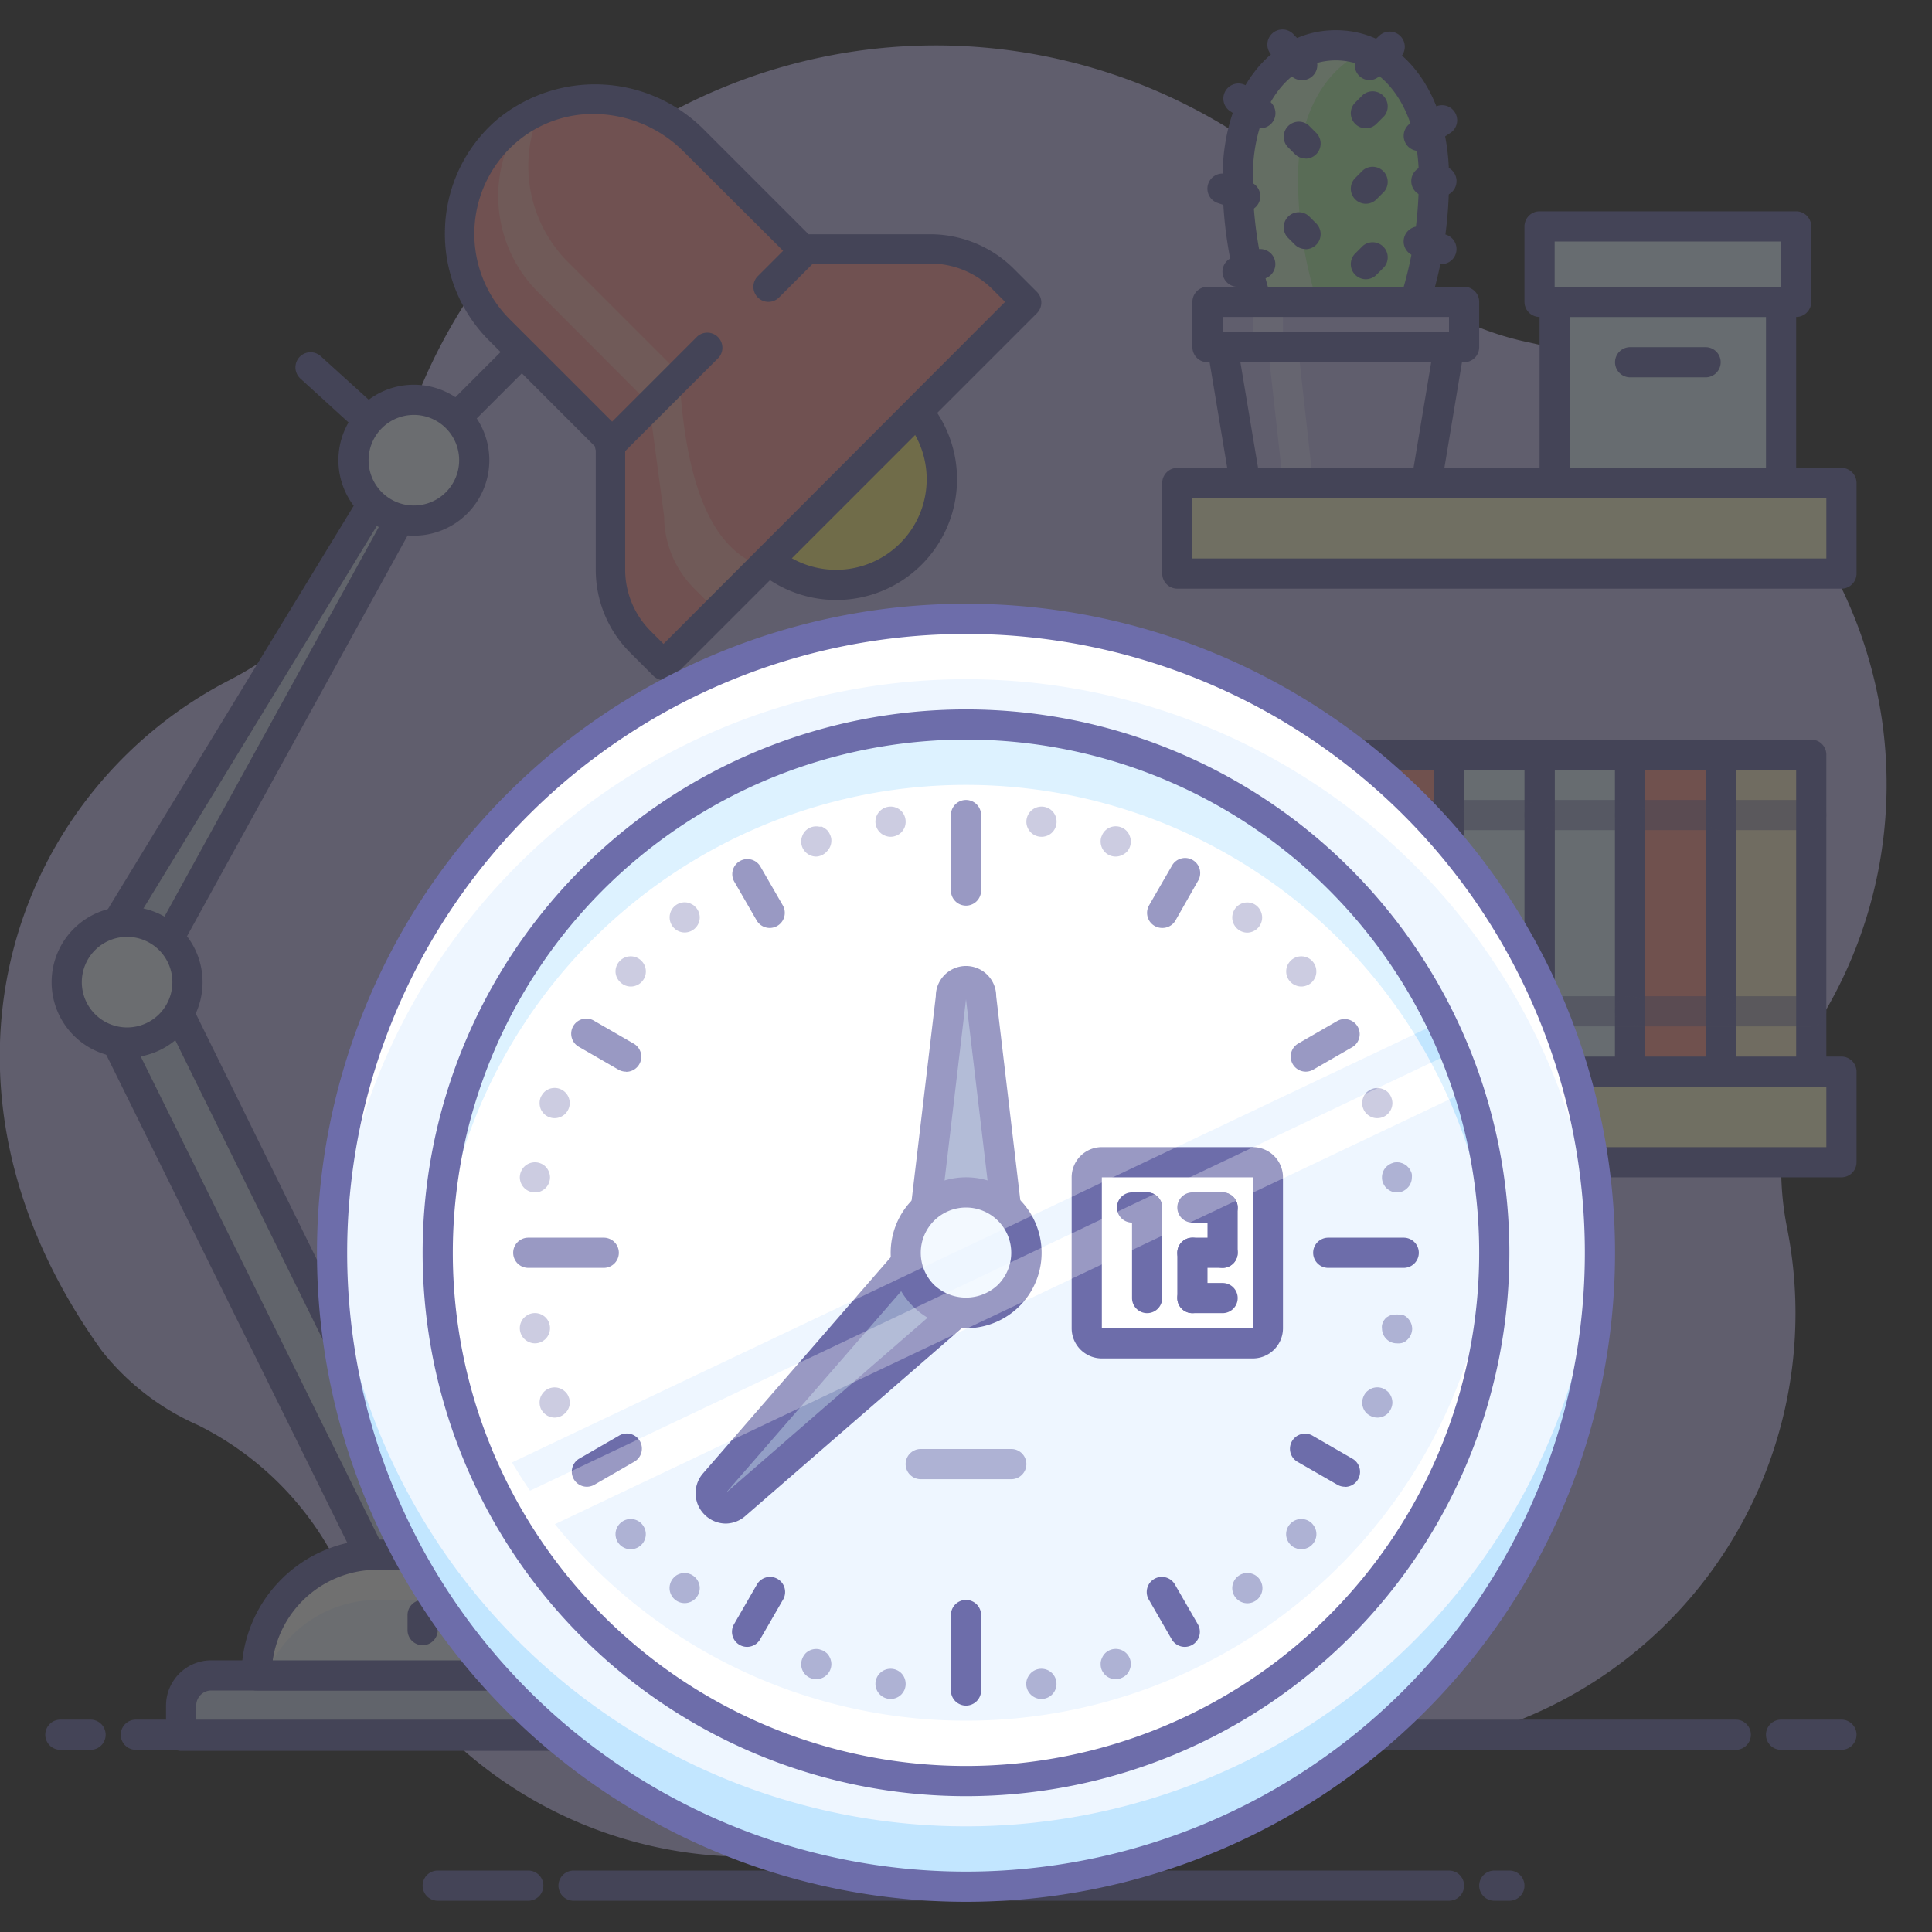 <?xml version="1.0" ?><svg data-name="003" id="_003" viewBox="0 0 128 128" xmlns="http://www.w3.org/2000/svg"><rect x="0" y="0" width="128" height="128" fill="#333333" stroke="none"/><defs><style>.cls-1{opacity:0.3;}.cls-2,.cls-7{fill:#c9c1f5;}.cls-3{fill:#b1f1a8;}.cls-4{opacity:0.5;}.cls-5{fill:#fff;}.cls-6{fill:#6d6daa;}.cls-7,.cls-8{fill-rule:evenodd;}.cls-8,.cls-9{fill:#ddd9ff;}.cls-10{fill:#f2eed5;}.cls-11{fill:#fffad1;}.cls-12{fill:#e0f3ff;}.cls-13{fill:#ff968c;}.cls-14{fill:#fff2cc;}.cls-15{fill:#fff27d;}.cls-16{fill:#ff9797;}.cls-17{fill:#fff9e0;}.cls-18{fill:#ced8ee;}.cls-19{fill:#eef6ff;}.cls-20{fill:#5cbeff;}.cls-21{fill:#939fc6;}</style></defs><title/><g class="cls-1"><path class="cls-2" d="M124.68,47.66a30,30,0,0,0-23.51-25,19.69,19.69,0,0,1-10.93-6.55A37,37,0,0,0,26,31.44,21,21,0,0,1,15.1,45.11C.94,52.47-6.15,71.57,6.75,89.5a16.6,16.6,0,0,0,6.35,4.91,20.58,20.58,0,0,1,10,10.88,28.49,28.49,0,0,0,42.62,12.64A20.06,20.06,0,0,1,82.37,115a29,29,0,0,0,36-33.79,20.08,20.08,0,0,1,2.51-14.13A29.83,29.83,0,0,0,124.68,47.66Z"/><path class="cls-3" d="M93.73,20A26.56,26.56,0,0,0,95,11.73C95,6.44,92.09,3,88.5,3S82,6.5,82,11.73A26.56,26.56,0,0,0,83.27,20Z"/><g class="cls-4"><path class="cls-5" d="M90.51,3.38a5.43,5.43,0,0,0-2-.39C84.91,3,82,6.5,82,11.73A26.56,26.56,0,0,0,83.27,20h4A26.56,26.56,0,0,1,86,11.73C86,7.51,87.89,4.43,90.51,3.38Z"/></g><path class="cls-6" d="M93.73,21H83.27a1,1,0,0,1-.95-.68A27.46,27.46,0,0,1,81,11.74C81,6.09,84.15,2,88.5,2S96,6.09,96,11.74a27.44,27.44,0,0,1-1.32,8.59A1,1,0,0,1,93.73,21ZM84,19h9a26,26,0,0,0,1-7.26C94,7.25,91.69,4,88.5,4S83,7.25,83,11.74A26,26,0,0,0,84,19Z"/><path class="cls-6" d="M83.5,8.5a1,1,0,0,1-.55-.17l-1.5-1a1,1,0,0,1,1.11-1.66l1.5,1A1,1,0,0,1,83.5,8.5Z"/><path class="cls-6" d="M86.25,5.31A1,1,0,0,1,85.52,5L84.29,3.69a1,1,0,1,1,1.45-1.37L87,3.62a1,1,0,0,1-.73,1.69Z"/><path class="cls-6" d="M90.75,5.31a1,1,0,0,1-.68-1.73l1.32-1.22a1,1,0,1,1,1.36,1.47L91.43,5A1,1,0,0,1,90.75,5.31Z"/><path class="cls-6" d="M82.5,14a1,1,0,0,1-.32-.05l-1.5-.5a1,1,0,0,1,.63-1.9l1.5.5A1,1,0,0,1,82.5,14Z"/><path class="cls-6" d="M82,19a1,1,0,0,1-.32-1.95l1.5-.5a1,1,0,1,1,.63,1.9l-1.5.5A1,1,0,0,1,82,19Z"/><path class="cls-6" d="M94,10a1,1,0,0,1-.56-1.83l1.5-1a1,1,0,1,1,1.11,1.66l-1.5,1A1,1,0,0,1,94,10Z"/><path class="cls-6" d="M95.5,13h-1a1,1,0,0,1,0-2h1a1,1,0,0,1,0,2Z"/><path class="cls-6" d="M86.5,16.5a1,1,0,0,1-.71-.29l-.5-.5a1,1,0,0,1,1.41-1.41l.5.5a1,1,0,0,1-.71,1.71Z"/><path class="cls-6" d="M86.5,10.5a1,1,0,0,1-.71-.29l-.5-.5a1,1,0,0,1,1.41-1.41l.5.5a1,1,0,0,1-.71,1.71Z"/><path class="cls-6" d="M90.5,13.5a1,1,0,0,1-.71-1.71l.5-.5a1,1,0,0,1,1.41,1.41l-.5.5A1,1,0,0,1,90.5,13.5Z"/><path class="cls-6" d="M90.5,8.5a1,1,0,0,1-.71-1.71l.5-.5a1,1,0,0,1,1.41,1.41l-.5.5A1,1,0,0,1,90.5,8.5Z"/><path class="cls-6" d="M90.5,18.5a1,1,0,0,1-.71-1.71l.5-.5a1,1,0,0,1,1.41,1.41l-.5.5A1,1,0,0,1,90.5,18.5Z"/><path class="cls-6" d="M95.5,17.5a1,1,0,0,1-.32-.05l-1.5-.5a1,1,0,0,1,.63-1.9l1.5.5a1,1,0,0,1-.32,1.95Z"/><polygon class="cls-7" points="94.5 32 82.5 32 81 23 96 23 94.5 32"/><polygon class="cls-8" points="87 32 85 32 84 23 86 23 87 32"/><path class="cls-6" d="M94.5,33h-12a1,1,0,0,1-1-.84l-1.5-9A1,1,0,0,1,81,22H96a1,1,0,0,1,1,1.16l-1.5,9A1,1,0,0,1,94.5,33ZM83.35,31H93.65l1.17-7H82.18Z"/><rect class="cls-2" height="3" width="17" x="80" y="20"/><rect class="cls-9" height="3" width="2" x="83" y="20"/><path class="cls-6" d="M97,24H80a1,1,0,0,1-1-1V20a1,1,0,0,1,1-1H97a1,1,0,0,1,1,1v3A1,1,0,0,1,97,24ZM81,22H96V21H81Z"/><rect class="cls-10" height="21" width="6" x="84" y="50"/><path class="cls-6" d="M90,72H84a1,1,0,0,1-1-1V50a1,1,0,0,1,1-1h6a1,1,0,0,1,1,1V71A1,1,0,0,1,90,72Zm-5-2h4V51H85Z"/><rect class="cls-11" height="6" width="44" x="78" y="71"/><path class="cls-6" d="M122,78H78a1,1,0,0,1-1-1V71a1,1,0,0,1,1-1h44a1,1,0,0,1,1,1v6A1,1,0,0,1,122,78ZM79,76h42V72H79Z"/><rect class="cls-12" height="21" width="6" x="102" y="50"/><path class="cls-6" d="M108,72h-6a1,1,0,0,1-1-1V50a1,1,0,0,1,1-1h6a1,1,0,0,1,1,1V71A1,1,0,0,1,108,72Zm-5-2h4V51h-4Z"/><rect class="cls-13" height="21" width="6" x="108" y="50"/><path class="cls-6" d="M114,72h-6a1,1,0,0,1-1-1V50a1,1,0,0,1,1-1h6a1,1,0,0,1,1,1V71A1,1,0,0,1,114,72Zm-5-2h4V51h-4Z"/><rect class="cls-12" height="21" width="6" x="96" y="50"/><path class="cls-6" d="M102,72H96a1,1,0,0,1-1-1V50a1,1,0,0,1,1-1h6a1,1,0,0,1,1,1V71A1,1,0,0,1,102,72Zm-5-2h4V51H97Z"/><rect class="cls-13" height="21" width="6" x="90" y="50"/><path class="cls-6" d="M96,72H90a1,1,0,0,1-1-1V50a1,1,0,0,1,1-1h6a1,1,0,0,1,1,1V71A1,1,0,0,1,96,72Zm-5-2h4V51H91Z"/><rect class="cls-14" height="21" width="6" x="114" y="50"/><path class="cls-6" d="M120,72h-6a1,1,0,0,1-1-1V50a1,1,0,0,1,1-1h6a1,1,0,0,1,1,1V71A1,1,0,0,1,120,72Zm-5-2h4V51h-4Z"/><rect class="cls-11" height="6" width="44" x="78" y="32"/><path class="cls-6" d="M122,39H78a1,1,0,0,1-1-1V32a1,1,0,0,1,1-1h44a1,1,0,0,1,1,1v6A1,1,0,0,1,122,39ZM79,37h42V33H79Z"/><rect class="cls-12" height="12" width="15" x="103" y="20"/><path class="cls-6" d="M118,33H103a1,1,0,0,1-1-1V20a1,1,0,0,1,1-1h15a1,1,0,0,1,1,1V32A1,1,0,0,1,118,33Zm-14-2h13V21H104Z"/><rect class="cls-12" height="5" width="17" x="102" y="15"/><path class="cls-6" d="M119,21H102a1,1,0,0,1-1-1V15a1,1,0,0,1,1-1h17a1,1,0,0,1,1,1v5A1,1,0,0,1,119,21Zm-16-2h15V16H103Z"/><path class="cls-6" d="M113,25h-5a1,1,0,0,1,0-2h5a1,1,0,0,1,0,2Z"/><circle class="cls-15" cx="55.4" cy="31.75" r="7" transform="translate(-6.23 48.48) rotate(-45)"/><path class="cls-6" d="M55.4,39.75a8,8,0,1,1,5.66-2.34h0A8,8,0,0,1,55.4,39.75Zm0-14a6,6,0,1,0,4.24,1.76A6,6,0,0,0,55.4,25.75Zm5,11h0Z"/><path class="cls-16" d="M61.65,16.49h-8.5L46,9.34A9.2,9.2,0,0,0,33.5,8.72a9,9,0,0,0-.44,13.14l7.36,7.36v8.5a6.8,6.8,0,0,0,2,4.81L44,44.07,68,20l-1.54-1.54A6.8,6.8,0,0,0,61.65,16.49Z"/><g class="cls-1"><path class="cls-17" d="M45,24.73l-7.36-7.36a9,9,0,0,1-2-9.69,8.62,8.62,0,0,0-1.34.66,9,9,0,0,0,1.33,11L43,26.73l2-2Z"/></g><g class="cls-1"><path class="cls-17" d="M45,24.73l-2,2,1,7.5A6.8,6.8,0,0,0,46,39l1.54,1.54,3-3C47,36.38,45.38,31.74,45,24.73Z"/></g><path class="cls-6" d="M44,45.07a1,1,0,0,1-.71-.29l-1.54-1.54a7.75,7.75,0,0,1-2.28-5.51V29.63l-7.07-7.07a10,10,0,0,1-2.92-7.4A9.92,9.92,0,0,1,32.84,8a10.18,10.18,0,0,1,13.88.67l6.85,6.85h8.08a7.85,7.85,0,0,1,5.51,2.28l1.54,1.54a1,1,0,0,1,0,1.41l-24,24A1,1,0,0,1,44,45.07ZM39.32,7.55a7.78,7.78,0,0,0-5.16,1.92,8,8,0,0,0-.39,11.68l7.36,7.36a1,1,0,0,1,.29.71v8.5a5.76,5.76,0,0,0,1.7,4.1l.84.84L66.59,20l-.84-.84a5.84,5.84,0,0,0-4.1-1.7h-8.5a1,1,0,0,1-.71-.29L45.3,10.05A8.47,8.47,0,0,0,39.32,7.55Z"/><path class="cls-6" d="M50.92,20a1,1,0,0,1-.71-1.71l2.5-2.5a1,1,0,0,1,1.41,1.41l-2.5,2.5A1,1,0,0,1,50.92,20Z"/><path class="cls-6" d="M40.42,30.49a1,1,0,0,1-.71-1.71l6.5-6.5a1,1,0,0,1,1.41,1.41l-6.5,6.5A1,1,0,0,1,40.42,30.49Z"/><path class="cls-6" d="M30.42,28.49a1,1,0,0,1-.71-1.71l4-4a1,1,0,0,1,1.41,1.41l-4,4A1,1,0,0,1,30.42,28.49Z"/><polygon class="cls-18" points="10.11 63.6 30.01 104 26.01 106 5.83 65.18 10.11 63.6"/><path class="cls-6" d="M26,107a1,1,0,0,1-.32-.05,1,1,0,0,1-.58-.5L4.94,65.63a1,1,0,0,1,.55-1.38l4.28-1.58a1,1,0,0,1,1.24.5l19.89,40.4a1,1,0,0,1-.45,1.34l-4,2A1,1,0,0,1,26,107ZM7.22,65.74l19.24,38.92,2.21-1.11L9.61,64.85Z"/><path class="cls-18" d="M44,115H12v-2a2,2,0,0,1,2-2H42a2,2,0,0,1,2,2Z"/><path class="cls-6" d="M44,116H12a1,1,0,0,1-1-1v-2a3,3,0,0,1,3-3H42a3,3,0,0,1,3,3v2A1,1,0,0,1,44,116Zm-31-2H43v-1a1,1,0,0,0-1-1H14a1,1,0,0,0-1,1Z"/><path class="cls-19" d="M37,111H17a8,8,0,0,1,8-8h6a8,8,0,0,1,8,8Z"/><path class="cls-5" d="M25,106h6a8,8,0,0,1,7.41,5H39a8,8,0,0,0-8-8H25a8,8,0,0,0-8,8h.59A8,8,0,0,1,25,106Z"/><path class="cls-6" d="M39,112H17a1,1,0,0,1-1-1,9,9,0,0,1,9-9h6a9,9,0,0,1,9,9A1,1,0,0,1,39,112Zm-20.93-2H37.93A7,7,0,0,0,31,104H25A7,7,0,0,0,18.07,110Z"/><polygon class="cls-18" points="27.43 32.72 10.45 63.6 6.71 62.86 25.81 31.46 27.43 32.72"/><path class="cls-6" d="M10.45,64.6l-.19,0-3.75-.74a1,1,0,0,1-.66-1.5L25,30.94a1,1,0,0,1,.67-.46,1,1,0,0,1,.79.19L28,31.93a1,1,0,0,1,.26,1.27l-17,30.88A1,1,0,0,1,10.45,64.6ZM8.3,62.16l1.63.32L26.15,33l-.06,0Z"/><circle class="cls-19" cx="8.42" cy="65.07" r="4"/><path class="cls-6" d="M8.42,70.07a5,5,0,1,1,5-5A5,5,0,0,1,8.42,70.07Zm0-8a3,3,0,1,0,3,3A3,3,0,0,0,8.42,62.07Z"/><path class="cls-6" d="M24.3,28.74a1,1,0,0,1-.67-.26l-3.73-3.4a1,1,0,0,1,1.35-1.48L25,27a1,1,0,0,1-.67,1.74Z"/><path class="cls-6" d="M28,109a1,1,0,0,1-1-1v-1a1,1,0,0,1,2,0v1A1,1,0,0,1,28,109Z"/><circle class="cls-19" cx="27.42" cy="30.49" r="4"/><path class="cls-6" d="M27.42,35.49a5,5,0,1,1,5-5A5,5,0,0,1,27.42,35.49Zm0-8a3,3,0,1,0,3,3A3,3,0,0,0,27.42,27.49Z"/><path class="cls-6" d="M115,115.93H9a1,1,0,0,1,0-2H115a1,1,0,0,1,0,2Z"/><path class="cls-6" d="M122,115.93h-4a1,1,0,0,1,0-2h4a1,1,0,0,1,0,2Z"/><path class="cls-6" d="M6,115.93H4a1,1,0,0,1,0-2H6a1,1,0,1,1,0,2Z"/><path class="cls-6" d="M96,125.93H38a1,1,0,0,1,0-2H96a1,1,0,0,1,0,2Z"/><path class="cls-6" d="M100,125.93H99a1,1,0,0,1,0-2h1a1,1,0,0,1,0,2Z"/><path class="cls-6" d="M35,125.93H29a1,1,0,1,1,0-2h6a1,1,0,1,1,0,2Z"/><g class="cls-4"><path class="cls-6" d="M114,55h-6a1,1,0,0,1,0-2h6a1,1,0,0,1,0,2Z"/><path class="cls-6" d="M114,68h-6a1,1,0,0,1,0-2h6a1,1,0,0,1,0,2Z"/></g><g class="cls-4"><path class="cls-6" d="M120,55h-6a1,1,0,0,1,0-2h6a1,1,0,0,1,0,2Z"/><path class="cls-6" d="M120,68h-6a1,1,0,0,1,0-2h6a1,1,0,0,1,0,2Z"/></g><g class="cls-4"><path class="cls-6" d="M108,55h-6a1,1,0,0,1,0-2h6a1,1,0,0,1,0,2Z"/><path class="cls-6" d="M108,68h-6a1,1,0,0,1,0-2h6a1,1,0,0,1,0,2Z"/></g><g class="cls-4"><path class="cls-6" d="M96,55H90a1,1,0,0,1,0-2h6a1,1,0,0,1,0,2Z"/><path class="cls-6" d="M96,68H90a1,1,0,0,1,0-2h6a1,1,0,0,1,0,2Z"/></g><g class="cls-4"><path class="cls-6" d="M102,55H96a1,1,0,0,1,0-2h6a1,1,0,0,1,0,2Z"/><path class="cls-6" d="M102,68H96a1,1,0,0,1,0-2h6a1,1,0,0,1,0,2Z"/></g><g class="cls-4"><path class="cls-6" d="M90,55H84a1,1,0,0,1,0-2h6a1,1,0,0,1,0,2Z"/><path class="cls-6" d="M90,68H84a1,1,0,0,1,0-2h6a1,1,0,0,1,0,2Z"/></g></g><circle class="cls-19" cx="64" cy="83" r="42"/><circle class="cls-19" cx="64" cy="83" r="35"/><path class="cls-5" d="M64,48A35,35,0,0,0,32.23,97.69l63.23-30A35,35,0,0,0,64,48Z"/><path class="cls-5" d="M34.61,102,97.3,72.23q-.42-1.3-.94-2.56l-63.15,30C33.65,100.47,34.12,101.24,34.61,102Z"/><path class="cls-5" d="M64,114A35,35,0,0,1,29.06,81c0,.66-.06,1.33-.06,2a35,35,0,0,0,70,0c0-.67,0-1.34-.06-2A35,35,0,0,1,64,114Z"/><g class="cls-1"><path class="cls-20" d="M64,52A35,35,0,0,1,98.94,85c0-.66.06-1.33.06-2a35,35,0,0,0-70,0c0,.67,0,1.34.06,2A35,35,0,0,1,64,52Z"/></g><path class="cls-5" d="M64,45a42,42,0,0,1,41.95,40c0-.66.05-1.33.05-2a42,42,0,0,0-84,0c0,.67,0,1.34.05,2A42,42,0,0,1,64,45Z"/><g class="cls-1"><path class="cls-20" d="M64,121A42,42,0,0,1,22.05,81c0,.66-.05,1.33-.05,2a42,42,0,0,0,84,0c0-.67,0-1.34-.05-2A42,42,0,0,1,64,121Z"/></g><path class="cls-6" d="M64,126a43,43,0,1,1,43-43A43,43,0,0,1,64,126Zm0-84a41,41,0,1,0,41,41A41,41,0,0,0,64,42Z"/><rect class="cls-5" height="12" rx="1" ry="1" width="12" x="72" y="77"/><path class="cls-6" d="M83,90H73a2,2,0,0,1-2-2V78a2,2,0,0,1,2-2H83a2,2,0,0,1,2,2V88A2,2,0,0,1,83,90ZM73,78V88H83V78Z"/><path class="cls-6" d="M76,87a1,1,0,0,1-1-1V80a1,1,0,0,1,2,0v6A1,1,0,0,1,76,87Z"/><path class="cls-6" d="M76,81H75a1,1,0,0,1,0-2h1a1,1,0,0,1,0,2Z"/><path class="cls-6" d="M81,84a1,1,0,0,1-1-1V80a1,1,0,0,1,2,0v3A1,1,0,0,1,81,84Z"/><path class="cls-6" d="M79,87a1,1,0,0,1-1-1V83a1,1,0,0,1,2,0v3A1,1,0,0,1,79,87Z"/><path class="cls-6" d="M81,81H79a1,1,0,0,1,0-2h2a1,1,0,0,1,0,2Z"/><path class="cls-6" d="M81,87H79a1,1,0,0,1,0-2h2a1,1,0,0,1,0,2Z"/><path class="cls-6" d="M81,84H79a1,1,0,0,1,0-2h2a1,1,0,0,1,0,2Z"/><path class="cls-6" d="M64,60a1,1,0,0,1-1-1V54a1,1,0,0,1,2,0v5A1,1,0,0,1,64,60Z"/><path class="cls-6" d="M64,113a1,1,0,0,1-1-1v-5a1,1,0,0,1,2,0v5A1,1,0,0,1,64,113Z"/><path class="cls-6" d="M93,84H88a1,1,0,0,1,0-2h5a1,1,0,0,1,0,2Z"/><path class="cls-6" d="M40,84H35a1,1,0,0,1,0-2h5a1,1,0,0,1,0,2Z"/><path class="cls-6" d="M51,61.48a1,1,0,0,1-.87-.5l-1.5-2.6a1,1,0,0,1,1.73-1l1.5,2.6a1,1,0,0,1-.87,1.5Z"/><path class="cls-6" d="M78.5,109.11a1,1,0,0,1-.87-.5l-1.5-2.6a1,1,0,1,1,1.73-1l1.5,2.6a1,1,0,0,1-.87,1.5Z"/><path class="cls-6" d="M86.52,71a1,1,0,0,1-.5-1.87l2.6-1.5a1,1,0,0,1,1,1.73L87,70.87A1,1,0,0,1,86.52,71Z"/><path class="cls-6" d="M38.89,98.5a1,1,0,0,1-.5-1.87l2.6-1.5a1,1,0,1,1,1,1.73l-2.6,1.5A1,1,0,0,1,38.89,98.5Z"/><path class="cls-6" d="M41.48,71a1,1,0,0,1-.5-.13l-2.6-1.5a1,1,0,1,1,1-1.73l2.6,1.5a1,1,0,0,1-.5,1.87Z"/><path class="cls-6" d="M89.11,98.5a1,1,0,0,1-.5-.13L86,96.87a1,1,0,1,1,1-1.73l2.6,1.5a1,1,0,0,1-.5,1.87Z"/><path class="cls-6" d="M77,61.48a1,1,0,0,1-.87-1.5l1.5-2.6a1,1,0,1,1,1.73,1L77.87,61A1,1,0,0,1,77,61.48Z"/><path class="cls-6" d="M49.5,109.11a1,1,0,0,1-.87-1.5l1.5-2.6a1,1,0,1,1,1.73,1l-1.5,2.6A1,1,0,0,1,49.5,109.11Z"/><g class="cls-4"><path class="cls-6" d="M59,55.44a1,1,0,0,1-.38-.08,1,1,0,0,1-.32-.21,1,1,0,0,1-.3-.71,1,1,0,0,1,.3-.71,1,1,0,0,1,1.41,0,1,1,0,0,1,.29.71,1,1,0,0,1-.07.38,1.18,1.18,0,0,1-.22.33,1,1,0,0,1-.32.21A1,1,0,0,1,59,55.44Z"/><path class="cls-6" d="M69,112.56a1,1,0,0,1-.71-.29,1,1,0,0,1-.3-.71,1,1,0,0,1,.08-.38,1.22,1.22,0,0,1,.22-.33,1,1,0,0,1,1.41,0,1,1,0,0,1,.22.33,1,1,0,0,1-.22,1.09A1,1,0,0,1,69,112.56Z"/><path class="cls-6" d="M92.56,79a1,1,0,0,1-.38-.07,1.2,1.2,0,0,1-.33-.22,1,1,0,0,1-.21-.32.86.86,0,0,1-.08-.39,1,1,0,0,1,.29-.7l.15-.13.18-.09.18-.06a1.31,1.31,0,0,1,.39,0l.19.06.17.09a.64.64,0,0,1,.15.13.88.88,0,0,1,.22.32.59.59,0,0,1,.06.19,1.26,1.26,0,0,1,0,.19,1,1,0,0,1-.08.39.88.88,0,0,1-.22.32,1,1,0,0,1-.32.22A1,1,0,0,1,92.56,79Z"/><path class="cls-6" d="M35.44,89a1,1,0,0,1-.38-.08,1,1,0,0,1-.33-.22,1,1,0,0,1-.29-.7,1,1,0,0,1,.29-.71,1.22,1.22,0,0,1,.33-.22,1,1,0,0,1,1.09.22,1,1,0,0,1,.29.71,1,1,0,0,1-.29.7,1,1,0,0,1-.71.3Z"/><path class="cls-6" d="M54.08,56.75a1,1,0,0,1-1-1,1,1,0,0,1,.08-.38.93.93,0,0,1,.21-.33,1,1,0,0,1,.91-.27l.18,0,.18.1.15.12a1,1,0,0,1,.21.33.84.84,0,0,1,.08.38,1,1,0,0,1-.29.7A1,1,0,0,1,54.08,56.75Z"/><path class="cls-6" d="M73.92,111.25a1,1,0,0,1-.71-.29,1.2,1.2,0,0,1-.22-.33,1,1,0,0,1-.07-.38.83.83,0,0,1,.08-.38,1,1,0,0,1,.21-.33,1,1,0,0,1,1.71.71,1,1,0,0,1-.08.38,1.16,1.16,0,0,1-.21.33,1.15,1.15,0,0,1-.33.21A.84.84,0,0,1,73.92,111.25Z"/><path class="cls-6" d="M91.25,74.08a1,1,0,0,1-.38-.07,1.18,1.18,0,0,1-.33-.22,1,1,0,0,1-.29-.71,1,1,0,0,1,.29-.71,1.15,1.15,0,0,1,.33-.21,1,1,0,0,1,.76,0,1,1,0,0,1,.33.21,1.05,1.05,0,0,1,.29.71,1,1,0,0,1-1,1Z"/><path class="cls-6" d="M36.75,93.92a1,1,0,0,1-.71-.3,1,1,0,0,1-.22-.32,1.08,1.08,0,0,1,0-.76,1.14,1.14,0,0,1,.22-.33,1,1,0,0,1,1.41,0,.84.84,0,0,1,.22.33.94.94,0,0,1,0,.76.88.88,0,0,1-.22.32A1,1,0,0,1,36.75,93.92Z"/><path class="cls-6" d="M45.36,61.78a1,1,0,0,1-.92-1.38,1,1,0,0,1,.21-.32,1,1,0,0,1,.9-.28l.19.06.17.09a.65.65,0,0,1,.15.13.88.88,0,0,1,.22.32,1,1,0,0,1,.08.38,1,1,0,0,1-.3.71A1,1,0,0,1,45.36,61.78Z"/><path class="cls-6" d="M82.64,106.22a1,1,0,0,1-.71-.3,1,1,0,0,1-.29-.7,1,1,0,0,1,.08-.39,1,1,0,0,1,.21-.32,1,1,0,0,1,1.09-.22.91.91,0,0,1,.33.22,1,1,0,0,1,.21.32,1,1,0,0,1,.08.39,1,1,0,0,1-.29.7A1,1,0,0,1,82.64,106.22Z"/><path class="cls-6" d="M86.22,65.36a1,1,0,0,1-.39-.08,1,1,0,0,1-.32-.21,1,1,0,0,1,0-1.42,1,1,0,0,1,1.41,0,1,1,0,0,1,.29.71,1,1,0,0,1-.07.38,1.19,1.19,0,0,1-.22.33,1,1,0,0,1-.32.21A1,1,0,0,1,86.22,65.36Z"/><path class="cls-6" d="M41.78,102.64a1,1,0,0,1-1-1,1,1,0,0,1,.3-.71,1,1,0,0,1,1.41,0,1.2,1.2,0,0,1,.22.33,1,1,0,0,1-.22,1.09A1,1,0,0,1,41.78,102.64Z"/><path class="cls-6" d="M41.78,65.36a1,1,0,0,1-.38-.08,1.08,1.08,0,0,1-.54-.54,1,1,0,0,1-.08-.38,1,1,0,0,1,.3-.71,1,1,0,0,1,1.41,0,1,1,0,0,1,.3.71,1,1,0,0,1-1,1Z"/><path class="cls-6" d="M86.22,102.64a1,1,0,0,1-.39-.08.85.85,0,0,1-.32-.21,1,1,0,0,1-.3-.71,1,1,0,0,1,.3-.71,1,1,0,0,1,1.41,0,1.2,1.2,0,0,1,.22.33,1,1,0,0,1-.22,1.09.85.85,0,0,1-.32.21A1,1,0,0,1,86.22,102.64Z"/><path class="cls-6" d="M82.64,61.79a1,1,0,0,1-.71-.3,1,1,0,0,1-.29-.7,1,1,0,0,1,.08-.39,1,1,0,0,1,.21-.32A1,1,0,0,1,83,59.86a.91.91,0,0,1,.33.22,1,1,0,0,1,.21.32,1,1,0,0,1,.08.39,1,1,0,0,1-.29.7A1,1,0,0,1,82.64,61.79Z"/><path class="cls-6" d="M45.36,106.21a1,1,0,0,1-1-1,1,1,0,0,1,.29-.7.84.84,0,0,1,.33-.22,1,1,0,0,1,1.08.22,1,1,0,0,1,.3.7,1,1,0,0,1-.3.71A1,1,0,0,1,45.36,106.21Z"/><path class="cls-6" d="M36.75,74.08a1,1,0,0,1-.71-.29,1.09,1.09,0,0,1-.22-.33,1.08,1.08,0,0,1,0-.76,1.48,1.48,0,0,1,.22-.33,1,1,0,0,1,1.41,0,1,1,0,0,1,.22,1.09,1,1,0,0,1-.22.33A1,1,0,0,1,36.75,74.08Z"/><path class="cls-6" d="M91.25,93.92a1,1,0,0,1-.38-.08,1.15,1.15,0,0,1-.33-.21,1,1,0,0,1-.29-.71,1,1,0,0,1,.08-.38,1,1,0,0,1,.21-.33,1.44,1.44,0,0,1,.33-.22,1,1,0,0,1,.76,0,1.46,1.46,0,0,1,.33.22,1.05,1.05,0,0,1,.29.71,1,1,0,0,1-.08.38,1.15,1.15,0,0,1-.21.33A1,1,0,0,1,91.25,93.92Z"/><path class="cls-6" d="M73.92,56.75a1,1,0,0,1-.71-.29,1,1,0,0,1-.29-.71.83.83,0,0,1,.08-.38.93.93,0,0,1,.21-.33,1,1,0,0,1,1.42,0,.93.93,0,0,1,.21.33,1,1,0,0,1,.08.38,1,1,0,0,1-.29.71,1.15,1.15,0,0,1-.33.21A1,1,0,0,1,73.92,56.75Z"/><path class="cls-6" d="M54.08,111.25a1,1,0,0,1-.71-.29,1,1,0,0,1-.29-.71,1,1,0,0,1,.08-.38,1.15,1.15,0,0,1,.21-.33,1,1,0,0,1,.91-.27l.18.06a.74.74,0,0,1,.18.09l.15.12a1.05,1.05,0,0,1,.29.71,1,1,0,0,1-1,1Z"/><path class="cls-6" d="M35.44,79a1,1,0,0,1-.92-.61,1,1,0,0,1-.08-.39,1,1,0,0,1,.08-.38,1,1,0,0,1,.21-.32,1,1,0,0,1,.33-.22,1,1,0,0,1,.76,0,.9.9,0,0,1,.33.22,1,1,0,0,1,.21.32,1,1,0,0,1,.08.38,1,1,0,0,1-.08.39,1,1,0,0,1-.21.32,1.18,1.18,0,0,1-.33.22A1,1,0,0,1,35.44,79Z"/><path class="cls-6" d="M92.56,89a1,1,0,0,1-.38-.07,1,1,0,0,1-.33-.22,1,1,0,0,1-.29-.7.67.67,0,0,1,0-.2.69.69,0,0,1,.06-.19.58.58,0,0,1,.09-.17l.12-.15L92,87.2l.18-.09.18,0a.88.88,0,0,1,.39,0l.19,0,.17.09a.64.64,0,0,1,.15.13,1,1,0,0,1,.3.71,1,1,0,0,1-.3.7.88.88,0,0,1-.32.22A1,1,0,0,1,92.56,89Z"/><path class="cls-6" d="M69,55.44a1,1,0,0,1-1-1,1,1,0,0,1,.3-.71,1,1,0,0,1,1.41,0,1,1,0,0,1,.29.71,1,1,0,0,1-.29.71A1,1,0,0,1,69,55.44Z"/><path class="cls-6" d="M59,112.56a1,1,0,0,1-.7-.29,1,1,0,0,1-.3-.71,1,1,0,0,1,.3-.71,1,1,0,0,1,1.41,0,1,1,0,0,1,.29.71,1,1,0,0,1-.07.38,1.18,1.18,0,0,1-.22.33,1,1,0,0,1-.71.29Z"/></g><path class="cls-21" d="M63,66.09,61,83h6L65,66.09A1,1,0,0,0,63,66.09Z"/><path class="cls-6" d="M67,84H61a1,1,0,0,1-1-1.12L62,66h0a2,2,0,0,1,4,0l2,16.92A1,1,0,0,1,67,84Zm-4.87-2h3.75L64,66.2l-1-.12,1,.12Z"/><path class="cls-21" d="M48.74,99.68,65.83,84.83l-3.66-3.66L47.32,98.26A1,1,0,0,0,48.74,99.68Z"/><path class="cls-6" d="M48.08,100.94a2,2,0,0,1-1.41-.6,2,2,0,0,1-.09-2.73L61.42,80.52a1,1,0,0,1,.72-.34.94.94,0,0,1,.74.29l3.66,3.66a1,1,0,0,1-.05,1.46L49.39,100.43A2,2,0,0,1,48.08,100.94Zm14.15-18.3L48.08,98.92,64.36,84.78Z"/><circle class="cls-19" cx="64" cy="83" r="4" transform="translate(-39.94 69.56) rotate(-45)"/><path class="cls-6" d="M64,88a5,5,0,1,1,3.54-1.46h0A5,5,0,0,1,64,88Zm0-8a3,3,0,0,0-2.12,5.12,3.07,3.07,0,0,0,4.24,0h0A3,3,0,0,0,64,80Z"/><g class="cls-1"><path class="cls-5" d="M64,48A35,35,0,0,0,32.23,97.69l63.23-30A35,35,0,0,0,64,48Z"/></g><g class="cls-1"><path class="cls-5" d="M34.61,102,97.3,72.23q-.42-1.3-.94-2.56l-63.15,30C33.65,100.47,34.12,101.24,34.61,102Z"/></g><g class="cls-4"><path class="cls-6" d="M67,98H61a1,1,0,0,1,0-2h6a1,1,0,0,1,0,2Z"/></g><path class="cls-6" d="M64,119a36,36,0,1,1,36-36A36,36,0,0,1,64,119Zm0-70A34,34,0,1,0,98,83,34,34,0,0,0,64,49Z"/></svg>